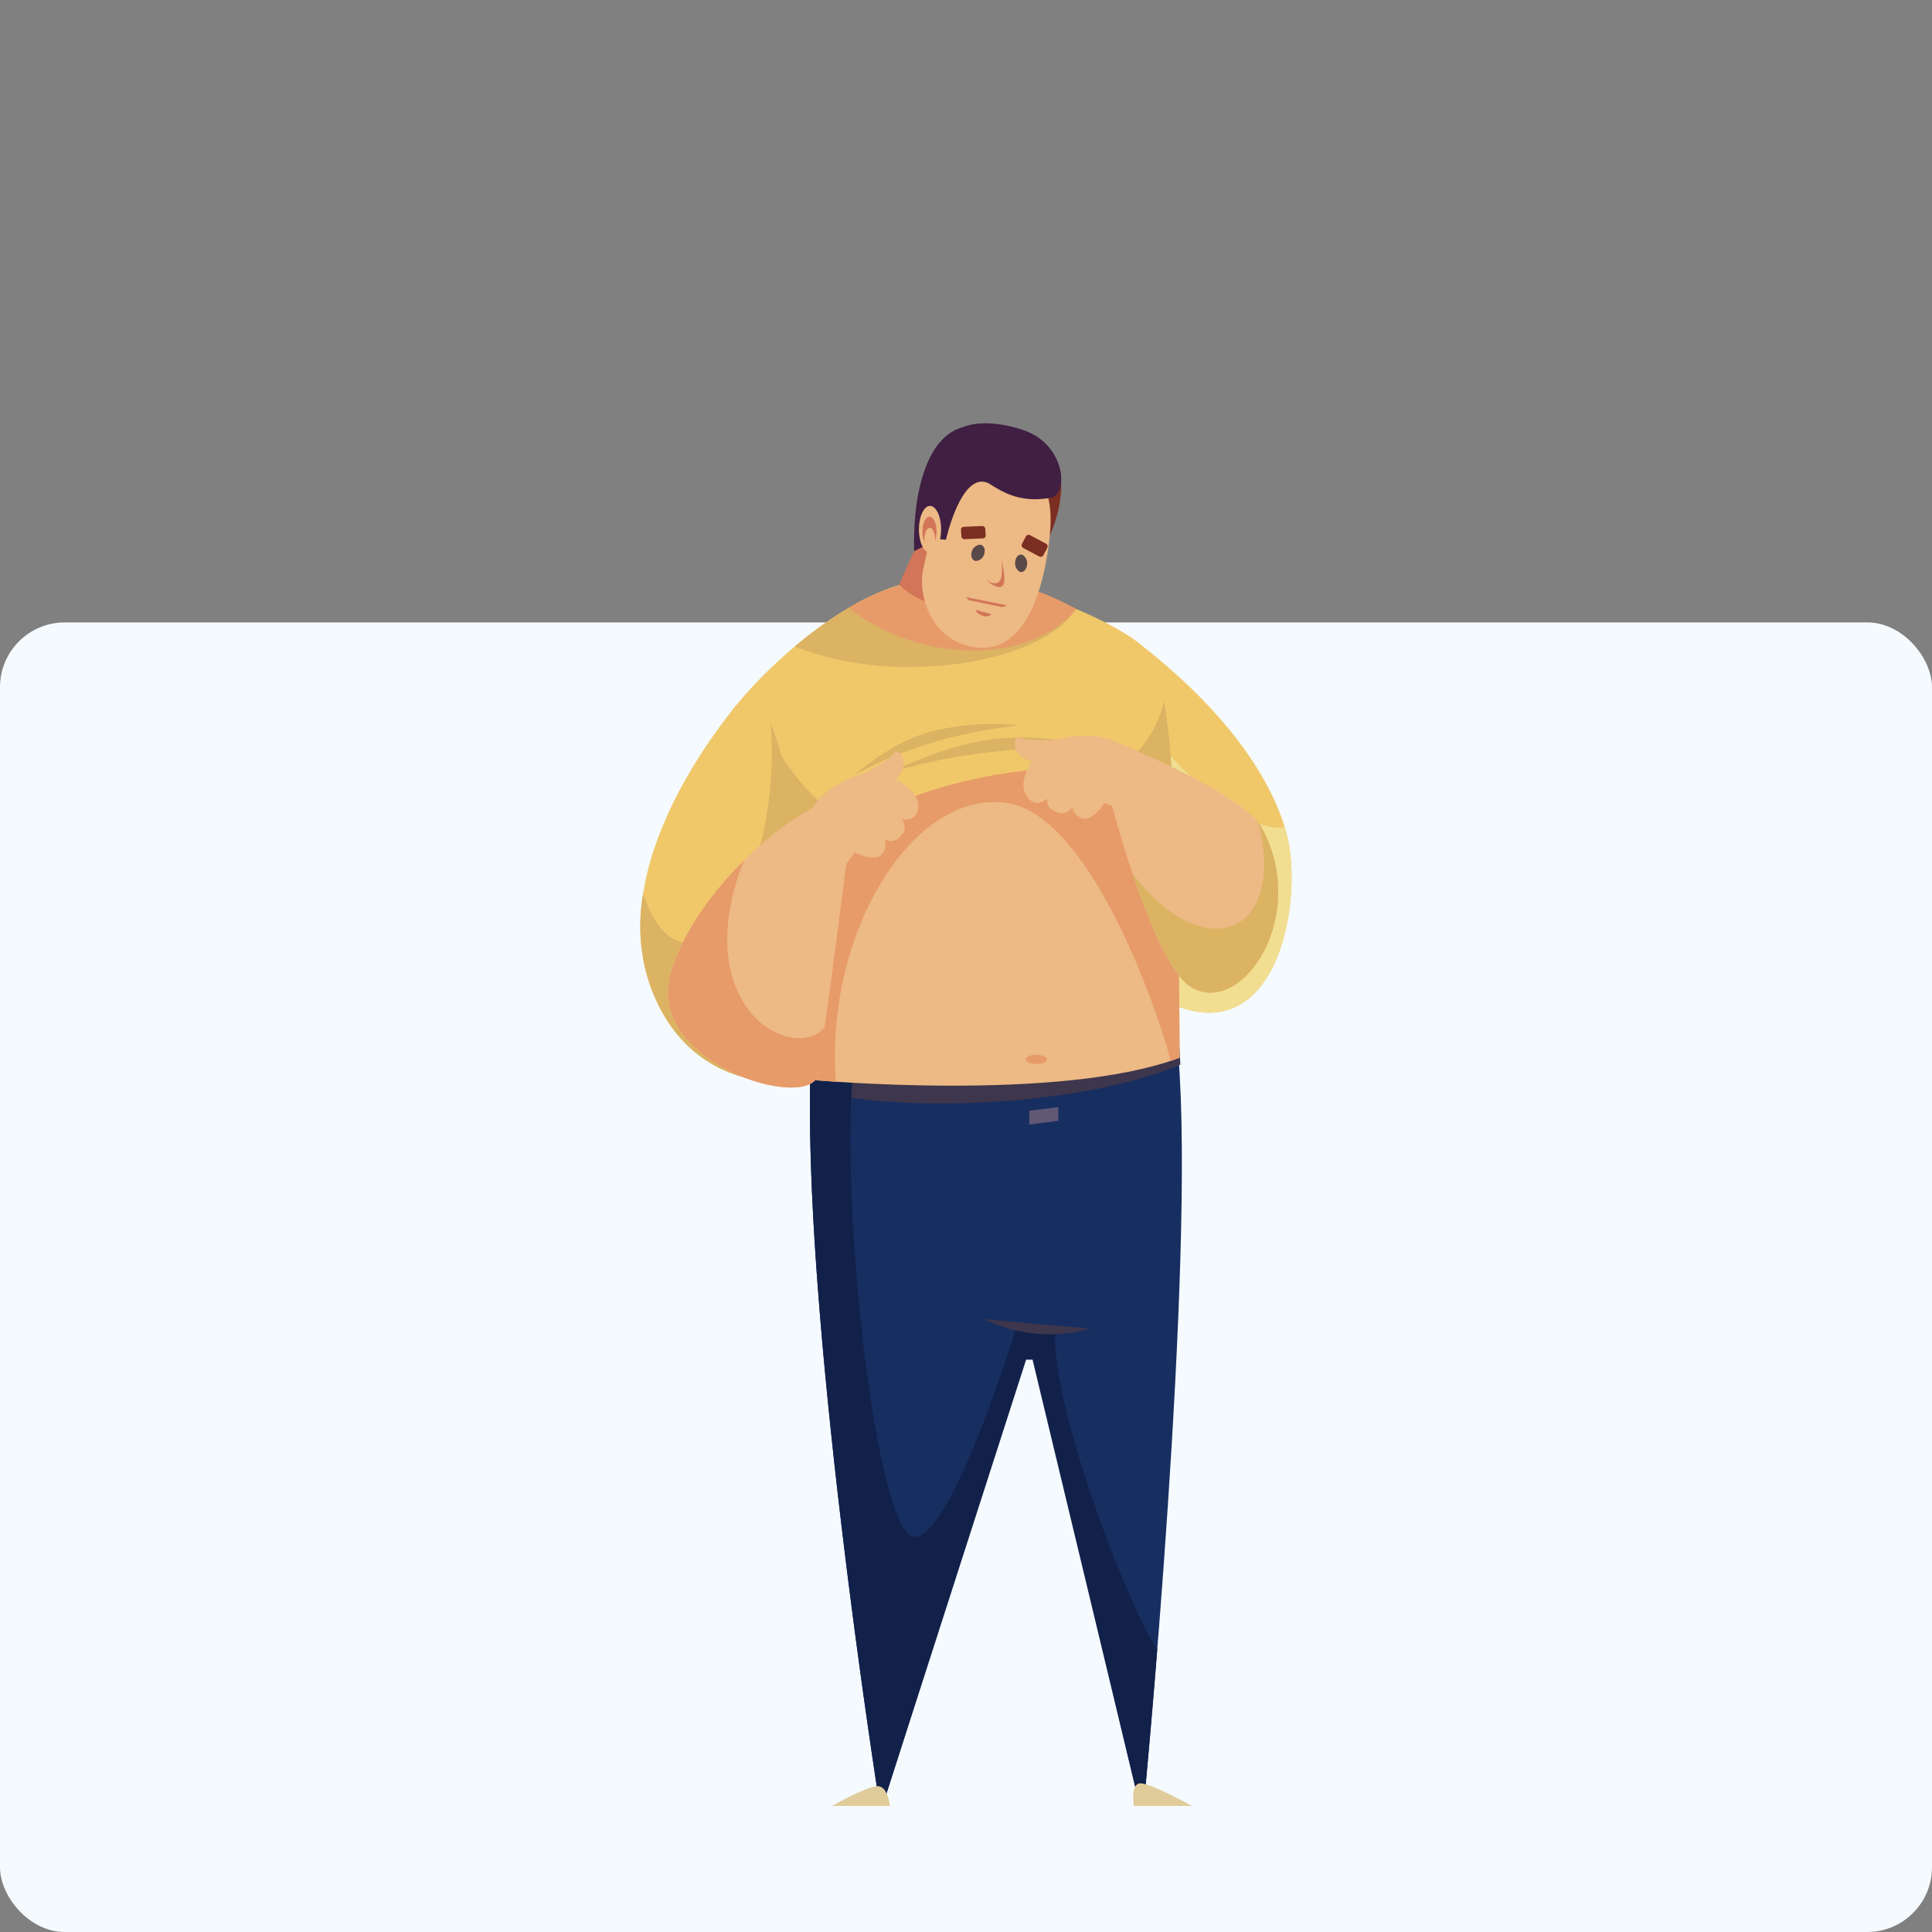 <svg xmlns="http://www.w3.org/2000/svg" width="298" height="298" viewBox="0 0 298 298">
  <rect x="0" y="0" width="298" height="298" fill="#808080" stroke="none"/>
  <g id="Grupo_29325" data-name="Grupo 29325" transform="translate(1876 5101)">
    <rect id="Rectángulo_5443" data-name="Rectángulo 5443" width="298" height="298" transform="translate(-1876 -5101)" fill="none"/>
    <g id="Image_Place_Holder" data-name="Image Place Holder" transform="translate(-1876 -5004.639)">
      <rect id="Image_Place_Holder-2" data-name="Image Place Holder" width="298" height="202" rx="10" transform="translate(0 -0.361)" fill="#f5faff"/>
    </g>
    <g id="Grupo_29320" data-name="Grupo 29320" transform="translate(-1777.225 -5035.705)">
      <path id="Trazado_58611" data-name="Trazado 58611" d="M42.743,404.209c4.191-5.594,4.7-11.921,3.956-14.042s-5.467,2.636-5.467,2.636Z" transform="translate(17.933 -382.694)" fill="#7b2e22"/>
      <path id="Trazado_58612" data-name="Trazado 58612" d="M72.317,431.612c-2.063-8.136-8.875-18.895-23.3-29.984l4.531,55.544C70.788,465.663,74.906,441.825,72.317,431.612Z" transform="translate(27.425 -368.061)" fill="#f0c86a"/>
      <path id="Trazado_58613" data-name="Trazado 58613" d="M71.4,423.61c-3.661.976-11.367-3.9-17.9-11.309a53.866,53.866,0,0,1-4.034-5.176L53,450.473c17.237,8.491,21.355-15.347,18.766-25.56C71.664,424.487,71.536,424.05,71.4,423.61Z" transform="translate(27.971 -361.361)" fill="#f1de91"/>
      <path id="Trazado_58614" data-name="Trazado 58614" d="M83.172,430.394l-56.685,1.145c-1.529,37.45,10.446,113.473,10.446,113.473h1.018L59.7,476.679h.992L76.93,545.012h1.018S85.847,462.876,83.172,430.394Z" transform="translate(-0.201 -333.002)" fill="#172e60"/>
      <path id="Trazado_58615" data-name="Trazado 58615" d="M83.171,428.778l-56.685,1.147c-.1,2.532-.142,5.245-.131,8.094a110.213,110.213,0,0,0,25.615,1.735c12.789-.5,24.129-2.753,31.517-5.866C83.406,432.077,83.3,430.367,83.171,428.778Z" transform="translate(-0.2 -334.972)" fill="#3e364c"/>
      <path id="Trazado_58616" data-name="Trazado 58616" d="M64.181,472.367a48.052,48.052,0,0,1-5.928-.761c-.053.475-10.22,33.319-15.906,32.591s-11.482-50.3-9.234-73.347l-6.625.133c-1.529,37.45,10.446,113.473,10.446,113.473h1.018L59.7,476.871h.992L76.93,544.456h1.018s.9-9.314,1.981-22.9C75.28,514.672,63.542,484.018,64.181,472.367Z" transform="translate(-0.201 -332.447)" fill="#12214a"/>
      <path id="Trazado_58617" data-name="Trazado 58617" d="M38.468,448.777a22.948,22.948,0,0,0,16.357,1.456Z" transform="translate(14.565 -310.598)" fill="#3e364c"/>
      <path id="Trazado_58618" data-name="Trazado 58618" d="M83.906,406.645,23.485,418.32C28.2,429.021,29.9,463.2,29.9,463.2s38.524,3.563,56.966-3.4C86.864,459.8,86.963,412.758,83.906,406.645Z" transform="translate(-3.696 -361.946)" fill="#edb984"/>
      <path id="Trazado_58619" data-name="Trazado 58619" d="M83.906,406.645,23.485,418.32C28.2,429.021,29.9,463.2,29.9,463.2s1.464.135,3.949.3c-1.728-22.159,11.249-44.581,25.9-43.068s25.788,38.9,25.7,39.866c.479-.16.952-.324,1.409-.5C86.864,459.8,86.963,412.758,83.906,406.645Z" transform="translate(-3.696 -361.946)" fill="#e79b69"/>
      <path id="Trazado_58620" data-name="Trazado 58620" d="M30.2,443.915c-4.065-7.564-9.414-24.632-9.414-25.78,3.694-5.223,17.961-19.745,30.825-20.763s30.166,7.3,33.246,10.794c3.949,4.491,4.158,21.662,4.158,21.662C77.6,422.466,41.521,427.587,30.2,443.915Z" transform="translate(-6.984 -373.352)" fill="#f0c86a"/>
      <path id="Trazado_58621" data-name="Trazado 58621" d="M46.116,397.372c-7.2.57-14.839,5.372-20.819,10.4a47.525,47.525,0,0,0,17.794,3.148c12.205,0,22.478-3.787,25.584-8.946C61.96,399.169,53.34,396.8,46.116,397.372Z" transform="translate(-1.487 -373.352)" fill="#dbb363"/>
      <g id="Grupo_29092" data-name="Grupo 29092" transform="translate(19.383 42.859)">
        <path id="Trazado_58622" data-name="Trazado 58622" d="M47.487,416.566a22.558,22.558,0,0,1,8.988,2.867,95.065,95.065,0,0,0-1.245-13.616A16.971,16.971,0,0,1,47.487,416.566Z" transform="translate(6.173 -405.816)" fill="#dbb363"/>
        <path id="Trazado_58623" data-name="Trazado 58623" d="M23.3,407.473c.621,6.669,2.066,18.005,3.834,24.027a43.311,43.311,0,0,1,9.177-8.32C29.381,418.3,25.286,412.638,23.3,407.473Z" transform="translate(-23.302 -403.797)" fill="#dbb363"/>
      </g>
      <path id="Trazado_58624" data-name="Trazado 58624" d="M16.394,450.787c-6.117-15.374,4.386-33.443,12.764-43.853s12.989,43.7,12.363,57.592C41.522,464.526,23.508,468.668,16.394,450.787Z" transform="translate(-14.566 -363.205)" fill="#f0c86a"/>
      <path id="Trazado_58625" data-name="Trazado 58625" d="M34.638,407.327a54.7,54.7,0,0,1-.067,10.157c-1.325,13.714-7.127,24.373-12.957,23.809-2.833-.273-5.152-3.157-6.634-7.617A28.347,28.347,0,0,0,16.393,448.7c7.113,17.881,25.127,13.739,25.127,13.739C41.991,451.964,39.488,418.64,34.638,407.327Z" transform="translate(-14.565 -361.115)" fill="#dbb363"/>
      <path id="Trazado_58626" data-name="Trazado 58626" d="M16.874,439.63c2.935-10.8,15.414-23.31,24.712-27l2.929,5.6s-4.5,36.787-5.338,37.748C35.609,460.054,13.309,452.752,16.874,439.63Z" transform="translate(-12.221 -354.657)" fill="#edb984"/>
      <path id="Trazado_58627" data-name="Trazado 58627" d="M26.291,423.035a37.01,37.01,0,0,1,1.93-6.159c-5.254,5.216-9.736,11.653-11.347,17.575-3.566,13.122,18.735,20.423,22.3,16.348.244-.28.8-3.6,1.462-8.158C36.428,447.668,22.419,441.424,26.291,423.035Z" transform="translate(-12.221 -349.477)" fill="#e79b69"/>
      <path id="Trazado_58628" data-name="Trazado 58628" d="M60,446.281c7.7,5.23,18.706-10.5,11.129-24.429-2.9-5.336-22.414-13.193-22.414-13.193l-1.93,5.092S53.683,441.99,60,446.281Z" transform="translate(24.704 -359.491)" fill="#edb984"/>
      <path id="Trazado_58629" data-name="Trazado 58629" d="M68.713,415.039a5.479,5.479,0,0,0-.539-.788c1.848,6.834.885,13.013-2.918,15.394-4.457,2.785-11.336-.561-16.485-7.559,2.494,7.451,5.722,15.283,8.813,17.382C65.283,444.7,76.29,428.963,68.713,415.039Z" transform="translate(27.122 -352.677)" fill="#dbb363"/>
      <path id="Trazado_58630" data-name="Trazado 58630" d="M29.057,401.964c9.419,7.794,26.9,9.643,35.1.2C54.144,396.639,41.46,394.5,29.057,401.964Z" transform="translate(3.095 -373.512)" fill="#e79b69"/>
      <path id="Trazado_58631" data-name="Trazado 58631" d="M48.935,484.54H57.9s-6.175-3.424-7.881-3.494S48.935,484.54,48.935,484.54Z" transform="translate(27.184 -271.272)" fill="#dfcc9a"/>
      <path id="Trazado_58632" data-name="Trazado 58632" d="M36.836,484.3H27.872s5.321-3,7.009-3.057S36.836,484.3,36.836,484.3Z" transform="translate(1.651 -271.032)" fill="#dfcc9a"/>
      <path id="Trazado_58633" data-name="Trazado 58633" d="M31.92,413.73a90.778,90.778,0,0,1,33.013-3.437A41.329,41.329,0,0,0,48.652,408.5C40.957,409.172,31.92,413.73,31.92,413.73Z" transform="translate(6.584 -359.874)" fill="#dbb363"/>
      <path id="Trazado_58634" data-name="Trazado 58634" d="M29.429,415.339C40.853,408.7,55,407.62,55,407.62a38.822,38.822,0,0,0-14.145,1.08C34.838,410.4,29.429,415.339,29.429,415.339Z" transform="translate(3.549 -361.031)" fill="#dbb363"/>
      <path id="Trazado_58635" data-name="Trazado 58635" d="M41.406,408.395c1.3.75,5.341.2,10.259.129l-6.434,3.5C39.724,412.71,40.11,407.643,41.406,408.395Z" transform="translate(17.154 -359.907)" fill="#edb984"/>
      <path id="Trazado_58636" data-name="Trazado 58636" d="M55.763,419.414c3.75-5.418,1.83-9.095,0-10.109-3.559-1.966-10.794-1.185-12.616,1.735s-2.607,4.954-1.3,6.7,3.062.169,3.062.169-.419,1.558,1.533,2.13a1.751,1.751,0,0,0,2.307-.945,2.075,2.075,0,0,0,1.66,1.895c1.6.348,3.29-2.4,3.29-2.4Z" transform="translate(17.886 -360.026)" fill="#edb984"/>
      <path id="Trazado_58637" data-name="Trazado 58637" d="M36.991,409.562c-.726,1.309-4.482,2.913-8.74,5.378l7.32-.3C40.649,412.4,37.716,408.253,36.991,409.562Z" transform="translate(2.113 -358.696)" fill="#edb984"/>
      <path id="Trazado_58638" data-name="Trazado 58638" d="M31.99,424.869c-6-2.722-6.239-6.862-5.187-8.673,2.046-3.517,8.655-6.559,11.717-4.99s4.781,2.911,4.557,5.079S40.537,418,40.537,418a1.791,1.791,0,0,1-.222,2.616,1.753,1.753,0,0,1-2.467.37,2.08,2.08,0,0,1-.45,2.481c-1.194,1.12-4.056-.368-4.056-.368Z" transform="translate(-0.239 -356.903)" fill="#edb984"/>
      <path id="Trazado_58639" data-name="Trazado 58639" d="M39.01,391.972c-2.121,2.467-6.45,12.713-6.45,12.713s3.08,3.7,9.747,3.641Z" transform="translate(7.364 -379.829)" fill="#d27558"/>
      <path id="Trazado_58640" data-name="Trazado 58640" d="M34.3,406.448c1.93-9.117,4.231-19.177,11.746-17.521s8.547,6.477,7.7,13.221c-.89,7.133-3.574,16.9-10.947,16.2S33.53,410.056,34.3,406.448Z" transform="translate(9.288 -383.76)" fill="#edb984"/>
      <path id="Trazado_58641" data-name="Trazado 58641" d="M46.08,434.033l-4.481.56v2.129l4.481-.56Z" transform="translate(18.38 -328.568)" fill="#605875"/>
      <path id="Trazado_58642" data-name="Trazado 58642" d="M44.632,431.107c0-.393-.737-.71-1.644-.71s-1.642.317-1.642.71.734.71,1.642.71S44.632,431.5,44.632,431.107Z" transform="translate(18.072 -332.999)" fill="#e79b69"/>
      <path id="Trazado_58643" data-name="Trazado 58643" d="M33.6,406.208l2.256-1.081s2.418-10.246,5.767-10.779c2.8-.444,5.469,5.039,13.048,3.63,2.8-.521,2.321-8.125-4.085-10.384-3.441-1.214-7.149-1.489-9.554-.473C35.871,388.54,33.372,396.412,33.6,406.208Z" transform="translate(8.618 -386.499)" fill="#401f43"/>
      <path id="Trazado_58644" data-name="Trazado 58644" d="M40.677,388.739,35.3,392.156l-.85,9.274,3.015.306s2.354-10.681,6.556-8.74Z" transform="translate(9.667 -383.769)" fill="#401f43"/>
      <path id="Trazado_58645" data-name="Trazado 58645" d="M37.353,395.859c0-2-.768-3.619-1.713-3.619s-1.711,1.62-1.711,3.619.768,3.617,1.711,3.617S37.353,397.856,37.353,395.859Z" transform="translate(9.033 -379.503)" fill="#edb984"/>
      <ellipse id="Elipse_2745" data-name="Elipse 2745" cx="1.084" cy="2.291" rx="1.084" ry="2.291" transform="translate(43.515 14.401)" fill="#d27558"/>
      <ellipse id="Elipse_2746" data-name="Elipse 2746" cx="0.818" cy="1.729" rx="0.818" ry="1.729" transform="translate(43.818 16.12)" fill="#edb984"/>
      <g id="Grupo_29093" data-name="Grupo 29093" transform="translate(49.448 15.841)">
        <path id="Trazado_58646" data-name="Trazado 58646" d="M39.59,396.275c.18-.692-.113-1.289-.657-1.336a1.443,1.443,0,0,0-1.309,1.169c-.18.692.113,1.289.657,1.336A1.438,1.438,0,0,0,39.59,396.275Z" transform="translate(-35.977 -392.057)" fill="#5a4949"/>
        <path id="Trazado_58647" data-name="Trazado 58647" d="M40.131,393.639l-2.871.126a.441.441,0,0,0-.406.486l.069.972a.466.466,0,0,0,.468.446l2.871-.126a.441.441,0,0,0,.406-.486l-.067-.972A.466.466,0,0,0,40.131,393.639Z" transform="translate(-36.852 -393.639)" fill="#7b2e22"/>
        <path id="Trazado_58648" data-name="Trazado 58648" d="M42.426,397.348a1.545,1.545,0,0,0-.657-1.671c-.49-.209-.992.2-1.118.914a1.539,1.539,0,0,0,.655,1.669C41.8,398.468,42.3,398.06,42.426,397.348Z" transform="translate(-32.26 -391.221)" fill="#5a4949"/>
        <path id="Trazado_58649" data-name="Trazado 58649" d="M44.853,395.635l-2.529-1.347a.5.5,0,0,0-.639.282l-.533,1.009a.508.508,0,0,0,.131.692l2.529,1.345a.5.5,0,0,0,.641-.28l.53-1.012A.506.506,0,0,0,44.853,395.635Z" transform="translate(-31.705 -392.898)" fill="#7b2e22"/>
        <path id="Trazado_58650" data-name="Trazado 58650" d="M40.906,395.979c.182,2.09.071,3.355-.719,3.592a1.954,1.954,0,0,1-1.5-.386l-.022.033s1.245,1.138,2.083.952S41.438,398.484,40.906,395.979Z" transform="translate(-34.641 -390.787)" fill="#d27558"/>
        <path id="Trazado_58651" data-name="Trazado 58651" d="M40.274,400.125l-2.352-.652s-.191.417.832.83A1.293,1.293,0,0,0,40.274,400.125Z" transform="translate(-35.566 -386.528)" fill="#d27558"/>
        <path id="Trazado_58652" data-name="Trazado 58652" d="M42.616,400.08a2.4,2.4,0,0,0,.881-.235l-6.226-1.251s-.12.173.359.459Z" transform="translate(-36.358 -387.601)" fill="#d27558"/>
      </g>
    </g>
  </g>
</svg>
